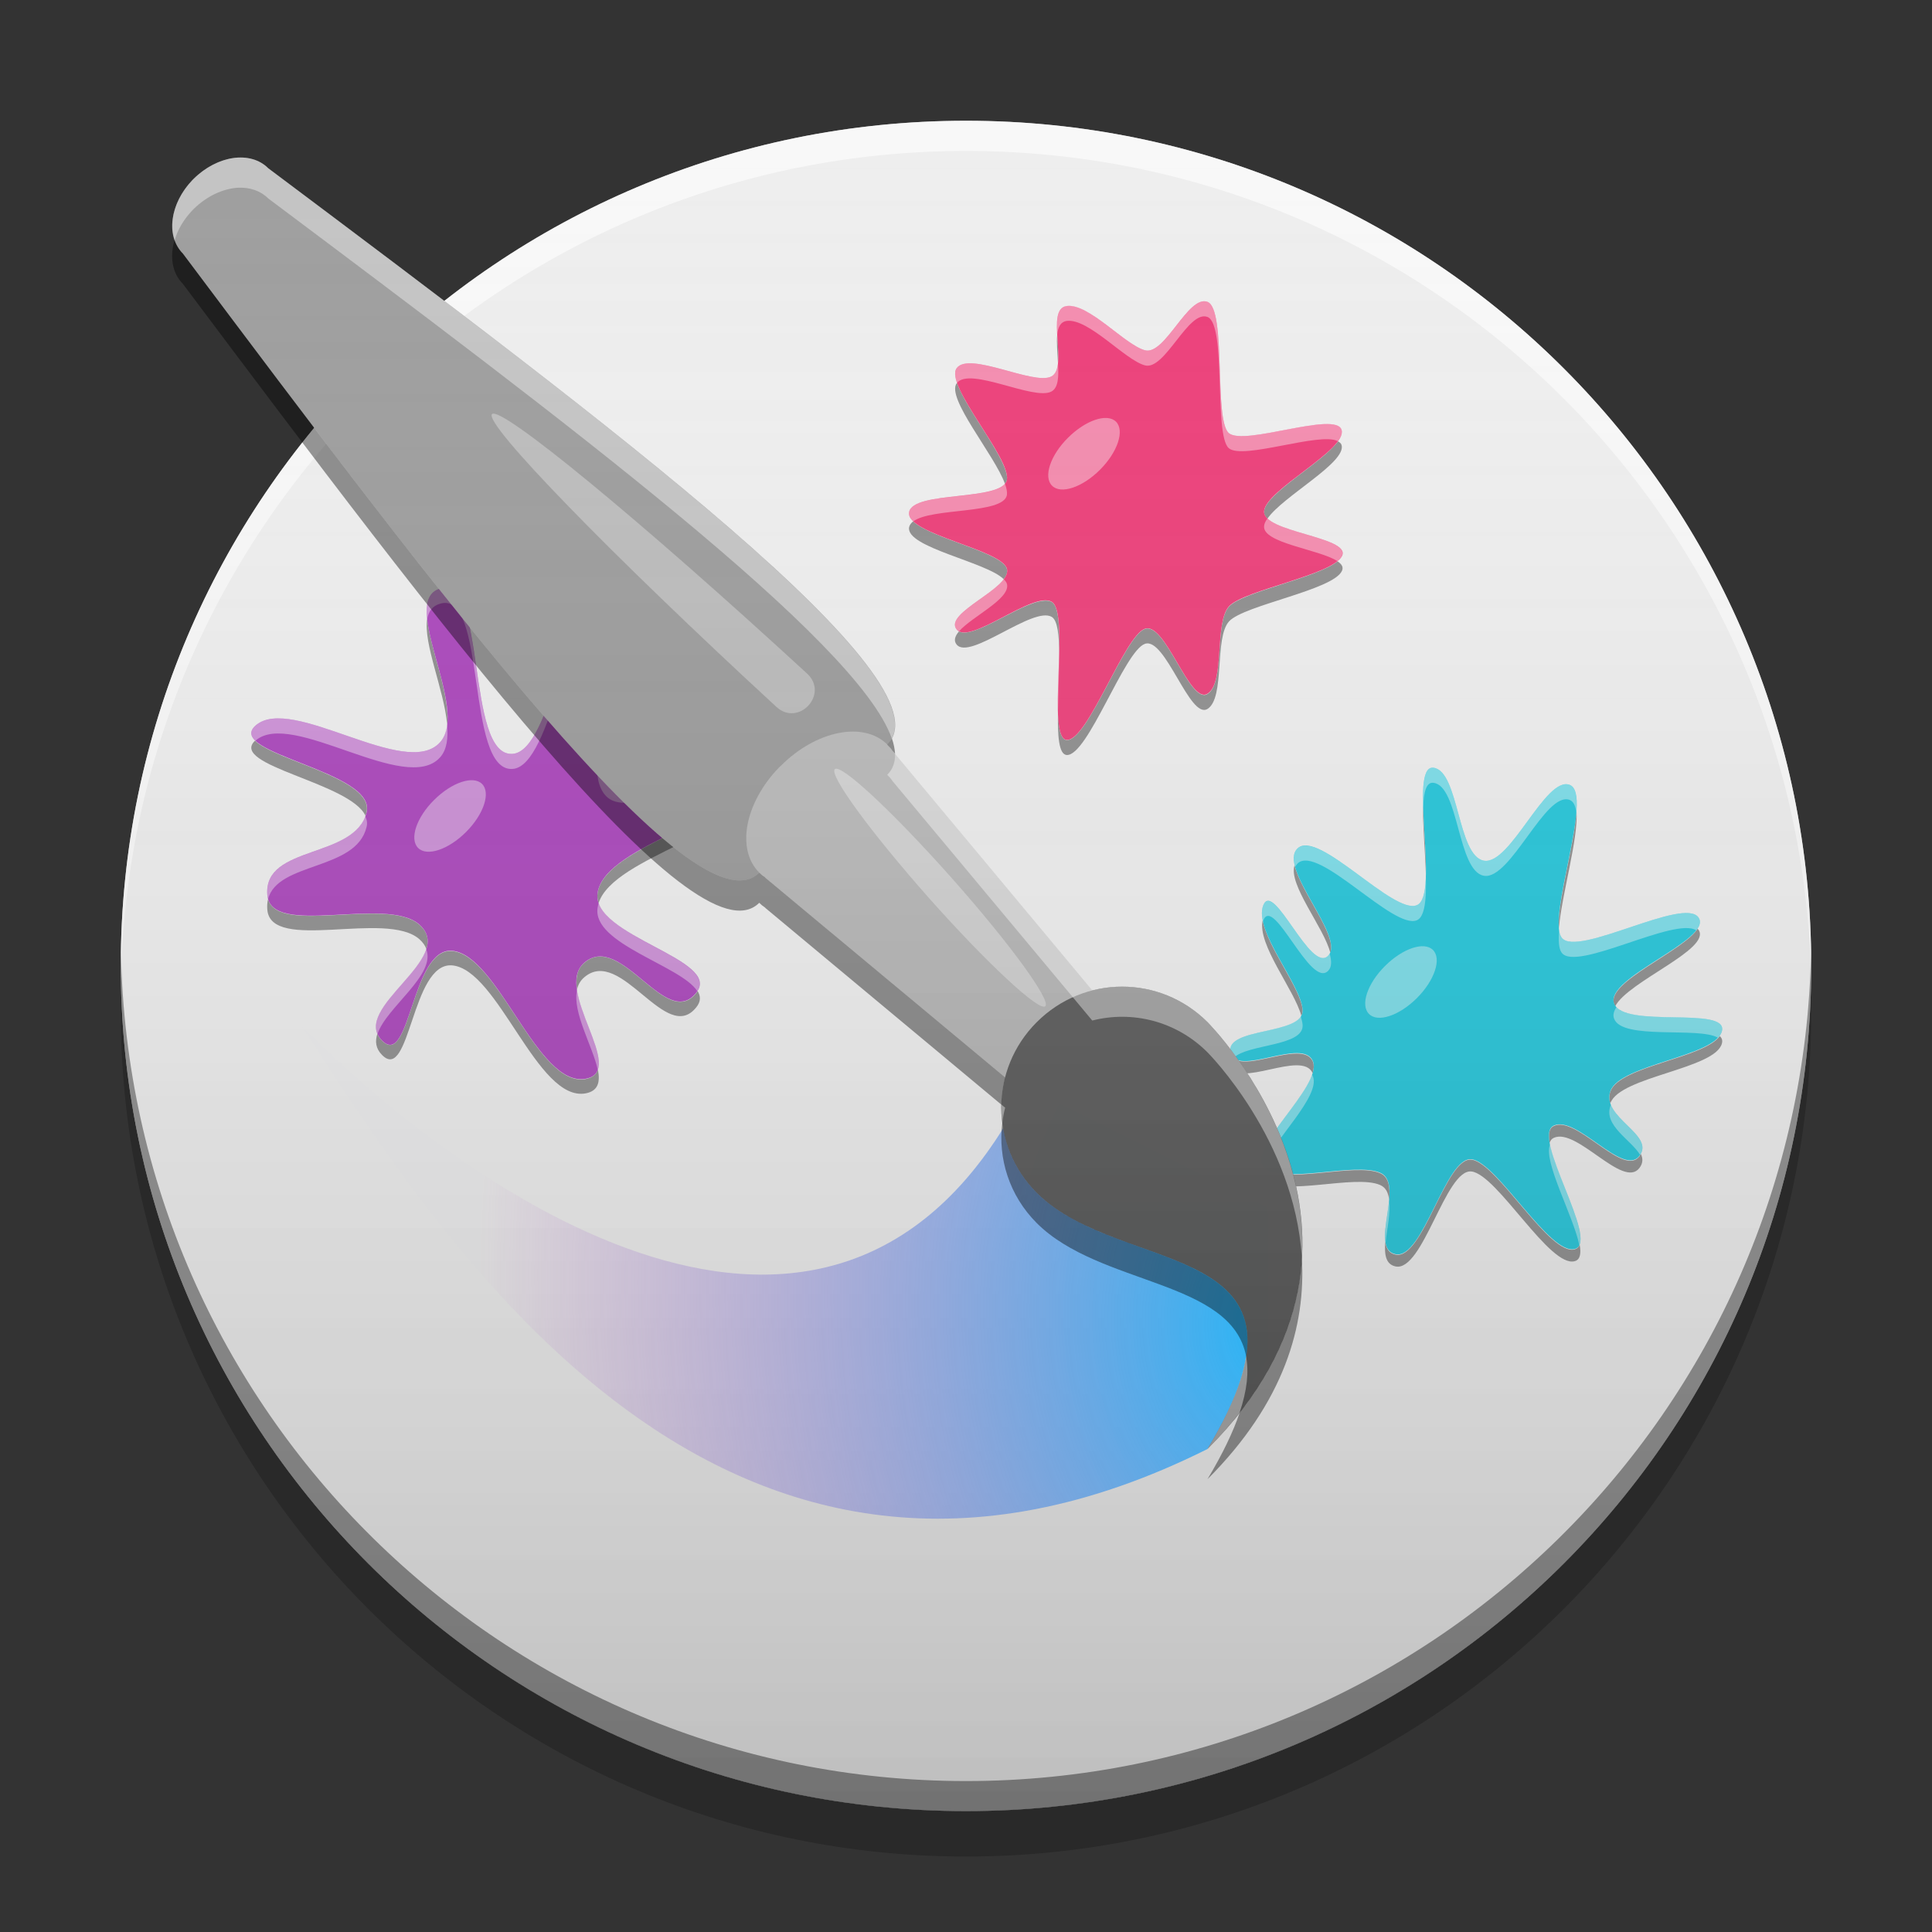 
<svg xmlns="http://www.w3.org/2000/svg" xmlns:xlink="http://www.w3.org/1999/xlink" width="48" height="48" viewBox="0 0 48 48" version="1.1">
<rect x="0" y="0" width="48" height="48" fill="#333333" stroke="none"/>
<defs>
<linearGradient id="linear0" gradientUnits="userSpaceOnUse" x1="8.467" y1="-199.125" x2="8.467" y2="-213.942" gradientTransform="matrix(2.835,0,0,2.835,0,609.449)">
<stop offset="0" style="stop-color:rgb(0%,0%,0%);stop-opacity:0.2;"/>
<stop offset="1" style="stop-color:rgb(100%,100%,100%);stop-opacity:0;"/>
</linearGradient>
<radialGradient id="radial0" gradientUnits="userSpaceOnUse" cx="9.172" cy="-203.548" fx="9.172" fy="-203.548" r="4.233" gradientTransform="matrix(-4.606,0.354,-0.496,-6.447,-27.192,-1282.504)">
<stop offset="0" style="stop-color:rgb(16.078%,71.373%,96.471%);stop-opacity:1;"/>
<stop offset="1" style="stop-color:rgb(67.059%,27.843%,73.725%);stop-opacity:0.008;"/>
</radialGradient>
<linearGradient id="linear1" gradientUnits="userSpaceOnUse" x1="32" y1="48" x2="32" y2="4" gradientTransform="matrix(0.75,0,0,0.75,0,0)">
<stop offset="0" style="stop-color:rgb(0%,0%,0%);stop-opacity:0.2;"/>
<stop offset="1" style="stop-color:rgb(100%,100%,100%);stop-opacity:0;"/>
</linearGradient>
</defs>
<g id="surface1">
<path style=" stroke:none;fill-rule:nonzero;fill:rgb(0%,0%,0%);fill-opacity:0.2;" d="M 3.008 24.566 C 3.004 24.75 3 24.938 3 25.125 C 3 36.723 12.402 46.125 24 46.125 C 35.598 46.125 45 36.723 45 25.125 C 45 24.938 44.996 24.75 44.992 24.566 C 44.695 35.906 35.41 45.004 24 45.004 C 12.59 45.004 3.305 35.906 3.008 24.566 Z M 3.008 24.566 "/>
<path style=" stroke:none;fill-rule:nonzero;fill:rgb(93.333%,93.333%,93.333%);fill-opacity:1;" d="M 24 3 C 35.598 3 45 12.402 45 24 C 45 35.598 35.598 44.996 24 44.996 C 12.402 44.996 3 35.598 3 24 C 3 12.402 12.402 3 24 3 Z M 24 3 "/>
<path style=" stroke:none;fill-rule:nonzero;fill:rgb(0%,0%,0%);fill-opacity:0.4;" d="M 10.613 15.375 C 10.512 15.984 11.035 17.145 11.109 17.996 C 11.191 17.27 10.691 16.133 10.613 15.375 Z M 15.316 15.918 C 15.254 16.793 14.758 18.039 14.836 18.855 C 14.898 17.93 15.402 16.676 15.316 15.918 Z M 6.336 18.402 C 5.68 19.02 8.699 19.441 9.082 20.27 C 9.09 20.242 9.098 20.215 9.105 20.184 C 9.312 19.355 6.852 18.91 6.336 18.402 Z M 18.484 19.426 C 18.145 20.43 15.031 21.031 14.848 22.18 C 14.832 22.27 14.844 22.355 14.871 22.441 C 15.238 21.258 18.684 20.66 18.512 19.523 C 18.504 19.484 18.496 19.453 18.484 19.426 Z M 6.66 22.34 C 6.641 22.414 6.633 22.5 6.641 22.594 C 6.719 23.68 9.602 22.605 10.422 23.336 C 10.508 23.414 10.562 23.492 10.594 23.578 C 10.66 23.363 10.629 23.16 10.422 22.977 C 9.629 22.27 6.914 23.25 6.66 22.34 Z M 11.227 23.629 C 10.223 23.551 10.191 26.559 9.492 25.855 C 9.438 25.801 9.398 25.742 9.375 25.684 C 9.316 25.871 9.332 26.051 9.492 26.211 C 10.191 26.918 10.223 23.91 11.227 23.984 C 12.379 24.074 13.348 27.387 14.551 27.164 C 14.863 27.105 14.914 26.883 14.855 26.578 C 14.812 26.695 14.723 26.773 14.551 26.809 C 13.348 27.027 12.379 23.715 11.227 23.629 Z M 14.871 23.766 C 14.75 23.773 14.637 23.82 14.52 23.918 C 14.328 24.078 14.297 24.32 14.336 24.594 C 14.359 24.469 14.418 24.363 14.52 24.277 C 15.434 23.504 16.551 25.977 17.301 25.023 C 17.414 24.883 17.41 24.75 17.332 24.621 C 17.32 24.637 17.312 24.652 17.301 24.668 C 16.645 25.5 15.707 23.711 14.871 23.766 Z M 14.871 23.766 "/>
<path style=" stroke:none;fill-rule:nonzero;fill:rgb(0%,0%,0%);fill-opacity:0.4;" d="M 26.266 8.316 C 26.246 8.516 26.273 8.777 26.285 9.023 C 26.309 8.82 26.281 8.559 26.266 8.316 Z M 23.777 9.516 C 23.773 9.516 23.77 9.516 23.77 9.52 C 23.496 9.887 24.711 11.301 24.969 12.023 C 24.992 11.992 25.008 11.961 25.016 11.93 C 25.098 11.488 24.016 10.203 23.777 9.516 Z M 33.242 10.965 C 32.863 11.488 31.449 12.258 31.406 12.699 C 31.398 12.77 31.43 12.828 31.488 12.887 C 31.867 12.332 33.449 11.496 33.332 11.059 C 33.32 11.016 33.285 10.988 33.242 10.965 Z M 22.688 12.953 C 22.633 12.996 22.598 13.043 22.586 13.102 C 22.504 13.602 24.512 13.961 24.938 14.391 C 25 14.309 25.035 14.227 25.02 14.148 C 24.945 13.73 23.141 13.387 22.688 12.953 Z M 33.23 13.945 C 32.727 14.359 30.883 14.699 30.539 15.066 C 30.16 15.469 30.445 16.965 30 17.242 C 29.559 17.516 28.953 15.445 28.445 15.625 C 27.934 15.805 27.031 18.398 26.508 18.387 C 26.348 18.383 26.293 18.082 26.285 17.66 C 26.273 18.266 26.301 18.754 26.508 18.758 C 27.031 18.77 27.934 16.176 28.445 15.996 C 28.953 15.816 29.559 17.887 30 17.613 C 30.445 17.336 30.16 15.84 30.539 15.434 C 30.918 15.031 33.121 14.66 33.34 14.184 C 33.383 14.09 33.336 14.016 33.23 13.945 Z M 25.914 14.926 C 25.332 14.988 24.195 15.883 23.824 15.688 C 23.727 15.805 23.688 15.914 23.766 16.012 C 24.09 16.422 25.672 15.047 26.133 15.328 C 26.277 15.418 26.312 15.785 26.316 16.238 C 26.328 15.613 26.312 15.07 26.133 14.957 C 26.078 14.926 26 14.914 25.914 14.926 Z M 25.914 14.926 "/>
<path style=" stroke:none;fill-rule:nonzero;fill:rgb(0.784%,0.784%,0.784%);fill-opacity:0.4;" d="M 35.355 20.004 C 35.344 20.492 35.41 21.172 35.426 21.746 C 35.438 21.227 35.371 20.551 35.355 20.004 Z M 39.168 20.156 C 39.109 21.008 38.676 22.445 38.73 23.07 C 38.793 22.254 39.219 20.828 39.168 20.156 Z M 32.164 21.496 C 31.996 21.973 32.895 23.043 33.051 23.672 C 33.227 23.234 32.312 22.152 32.164 21.496 Z M 31.371 22.863 C 31.23 23.465 32.156 24.586 32.332 25.238 C 32.352 25.199 32.363 25.156 32.363 25.105 C 32.336 24.578 31.496 23.555 31.371 22.863 Z M 42.176 23.074 C 41.828 23.629 39.898 24.398 40.102 24.941 C 40.109 24.965 40.117 24.98 40.129 25 C 40.453 24.379 42.512 23.586 42.203 23.105 C 42.195 23.094 42.188 23.086 42.176 23.074 Z M 42.727 25.742 C 42.336 26.289 40.242 26.488 40.012 27.113 C 39.973 27.219 39.977 27.32 40.008 27.418 C 40.012 27.414 40.012 27.41 40.012 27.402 C 40.258 26.742 42.621 26.559 42.781 25.922 C 42.801 25.844 42.777 25.785 42.727 25.742 Z M 32.219 26.176 C 31.688 26.172 30.824 26.57 30.613 26.246 C 30.574 26.305 30.559 26.371 30.574 26.453 C 30.723 27.082 32.355 26.066 32.613 26.664 C 32.645 26.555 32.648 26.461 32.621 26.383 C 32.559 26.227 32.41 26.176 32.219 26.176 Z M 38.715 27.945 C 38.676 27.949 38.637 27.961 38.602 27.977 C 38.484 28.031 38.465 28.184 38.5 28.391 C 38.52 28.336 38.551 28.293 38.602 28.27 C 39.172 28.004 40.324 29.547 40.73 29.02 C 40.824 28.898 40.82 28.781 40.766 28.668 C 40.754 28.688 40.746 28.707 40.73 28.73 C 40.352 29.223 39.312 27.895 38.715 27.945 Z M 36.559 28.812 C 35.918 28.738 35.355 31.305 34.676 31.172 C 34.508 31.141 34.438 31.02 34.418 30.848 C 34.391 31.16 34.422 31.414 34.676 31.465 C 35.355 31.598 35.918 29.031 36.559 29.105 C 37.199 29.18 38.512 31.52 39.129 31.332 C 39.262 31.293 39.285 31.137 39.246 30.922 C 39.227 30.98 39.188 31.02 39.129 31.039 C 38.512 31.227 37.199 28.887 36.559 28.812 Z M 31.359 28.961 C 31.309 29.109 31.312 29.23 31.402 29.309 C 31.875 29.742 33.664 29.168 34.289 29.441 C 34.434 29.504 34.492 29.637 34.512 29.805 C 34.539 29.5 34.508 29.242 34.289 29.148 C 33.664 28.875 31.875 29.449 31.402 29.016 C 31.383 29 31.371 28.98 31.359 28.961 Z M 31.359 28.961 "/>
<path style=" stroke:none;fill-rule:nonzero;fill:rgb(14.902%,77.647%,85.49%);fill-opacity:0.996;" d="M 39 19.5 C 39.602 19.734 38.422 22.793 38.801 23.297 C 39.18 23.801 41.855 22.258 42.203 22.801 C 42.551 23.348 39.863 24.293 40.102 24.93 C 40.336 25.57 42.941 24.98 42.781 25.617 C 42.621 26.254 40.258 26.438 40.012 27.102 C 39.766 27.762 41.137 28.191 40.73 28.719 C 40.324 29.242 39.172 27.699 38.602 27.965 C 38.027 28.23 39.75 30.836 39.133 31.027 C 38.512 31.215 37.199 28.875 36.559 28.801 C 35.918 28.727 35.355 31.293 34.676 31.16 C 33.992 31.027 34.918 29.406 34.293 29.137 C 33.664 28.863 31.875 29.438 31.402 29.004 C 30.93 28.574 32.859 26.992 32.621 26.371 C 32.379 25.75 30.723 26.781 30.574 26.148 C 30.426 25.512 32.395 25.727 32.363 25.094 C 32.332 24.465 31.133 23.121 31.387 22.488 C 31.645 21.859 32.562 24.203 33 23.742 C 33.441 23.277 31.723 21.551 32.242 21.074 C 32.758 20.602 34.621 22.734 35.203 22.488 C 35.785 22.242 34.977 18.996 35.613 19.074 C 36.25 19.148 36.207 21.266 36.867 21.383 C 37.527 21.5 38.398 19.266 39 19.5 Z M 39 19.5 "/>
<path style=" stroke:none;fill-rule:nonzero;fill:rgb(92.549%,25.098%,47.843%);fill-opacity:0.996;" d="M 30 7.5 C 30.477 7.684 30.152 10.422 30.527 10.758 C 30.902 11.094 33.199 10.195 33.332 10.684 C 33.465 11.176 31.457 12.164 31.406 12.695 C 31.352 13.227 33.562 13.332 33.344 13.809 C 33.121 14.285 30.918 14.656 30.539 15.059 C 30.16 15.461 30.445 16.961 30 17.234 C 29.559 17.512 28.953 15.441 28.445 15.621 C 27.934 15.797 27.031 18.395 26.508 18.383 C 25.984 18.371 26.594 15.234 26.133 14.953 C 25.672 14.672 24.09 16.047 23.766 15.637 C 23.441 15.223 25.109 14.629 25.02 14.145 C 24.934 13.656 22.496 13.273 22.586 12.727 C 22.676 12.18 24.91 12.465 25.016 11.922 C 25.117 11.379 23.453 9.566 23.77 9.145 C 24.082 8.723 25.676 9.578 26.117 9.355 C 26.562 9.133 25.957 7.668 26.504 7.602 C 27.051 7.531 27.953 8.574 28.449 8.703 C 28.945 8.832 29.523 7.316 30 7.5 Z M 30 7.5 "/>
<path style=" stroke:none;fill-rule:nonzero;fill:rgb(99.608%,99.608%,99.608%);fill-opacity:0.4;" d="M 27.727 10.477 C 27.945 10.695 27.77 11.23 27.328 11.672 C 26.891 12.109 26.355 12.289 26.137 12.066 C 25.918 11.848 26.094 11.312 26.535 10.875 C 26.973 10.438 27.508 10.258 27.727 10.477 Z M 27.727 10.477 "/>
<path style=" stroke:none;fill-rule:nonzero;fill:rgb(100%,100%,100%);fill-opacity:0.4;" d="M 29.91 7.484 C 29.453 7.5 28.914 8.824 28.449 8.703 C 27.953 8.574 27.051 7.531 26.504 7.598 C 26.254 7.633 26.246 7.953 26.266 8.316 C 26.285 8.129 26.348 7.996 26.504 7.973 C 27.051 7.906 27.953 8.949 28.449 9.078 C 28.945 9.207 29.523 7.691 30 7.875 C 30.477 8.059 30.152 10.797 30.527 11.133 C 30.867 11.438 32.793 10.723 33.238 10.961 C 33.316 10.859 33.355 10.762 33.332 10.684 C 33.199 10.191 30.902 11.094 30.527 10.758 C 30.152 10.422 30.477 7.684 30 7.5 C 29.969 7.488 29.941 7.484 29.91 7.484 Z M 26.285 9.02 C 26.27 9.176 26.223 9.301 26.117 9.355 C 25.672 9.578 24.082 8.723 23.77 9.145 C 23.711 9.223 23.719 9.352 23.777 9.512 C 24.105 9.109 25.676 9.953 26.117 9.73 C 26.301 9.637 26.305 9.344 26.285 9.02 Z M 24.969 12.02 C 24.629 12.434 22.672 12.215 22.586 12.727 C 22.574 12.805 22.617 12.879 22.691 12.953 C 23.145 12.609 24.922 12.781 25.016 12.301 C 25.027 12.227 25.008 12.129 24.969 12.02 Z M 31.488 12.883 C 31.441 12.949 31.41 13.012 31.406 13.07 C 31.363 13.496 32.781 13.648 33.227 13.941 C 33.277 13.898 33.32 13.855 33.34 13.809 C 33.531 13.395 31.887 13.258 31.488 12.883 Z M 24.938 14.391 C 24.613 14.82 23.496 15.293 23.766 15.637 C 23.781 15.656 23.805 15.672 23.828 15.684 C 24.145 15.32 25.09 14.887 25.02 14.52 C 25.012 14.473 24.98 14.434 24.938 14.391 Z M 26.316 16.234 C 26.301 16.719 26.273 17.246 26.285 17.66 C 26.293 17.195 26.316 16.676 26.316 16.234 Z M 26.316 16.234 "/>
<path style=" stroke:none;fill-rule:nonzero;fill:rgb(99.608%,99.608%,99.608%);fill-opacity:0.4;" d="M 35.602 23.602 C 35.82 23.82 35.645 24.355 35.203 24.797 C 34.766 25.234 34.23 25.414 34.012 25.191 C 33.793 24.973 33.969 24.438 34.41 24 C 34.848 23.562 35.383 23.383 35.602 23.602 Z M 35.602 23.602 "/>
<path style=" stroke:none;fill-rule:nonzero;fill:rgb(67.059%,27.843%,73.725%);fill-opacity:0.996;" d="M 15 15 C 16.023 15.57 14.254 18.457 15.035 19.379 C 15.715 20.184 18.355 18.141 18.512 19.16 C 18.688 20.328 15.047 20.93 14.848 22.176 C 14.672 23.262 17.957 23.832 17.301 24.66 C 16.551 25.617 15.434 23.141 14.52 23.914 C 13.727 24.586 15.598 26.609 14.551 26.801 C 13.348 27.023 12.379 23.711 11.227 23.621 C 10.223 23.547 10.191 26.555 9.492 25.852 C 8.691 25.043 11.363 23.812 10.422 22.973 C 9.602 22.242 6.719 23.316 6.641 22.23 C 6.547 20.984 8.816 21.348 9.109 20.18 C 9.359 19.156 5.57 18.719 6.348 18.027 C 7.242 17.234 10.086 19.391 10.934 18.441 C 11.676 17.609 9.902 14.938 10.93 14.625 C 12.109 14.262 11.559 18.789 12.727 18.73 C 13.746 18.68 14.109 14.5 15 15 Z M 15 15 "/>
<path style=" stroke:none;fill-rule:nonzero;fill:rgb(99.608%,99.608%,99.608%);fill-opacity:0.4;" d="M 11.977 19.477 C 12.195 19.695 12.02 20.23 11.578 20.672 C 11.141 21.109 10.605 21.289 10.387 21.066 C 10.168 20.848 10.344 20.312 10.785 19.875 C 11.223 19.438 11.758 19.258 11.977 19.477 Z M 11.977 19.477 "/>
<path style=" stroke:none;fill-rule:nonzero;fill:rgb(100%,100%,100%);fill-opacity:0.4;" d="M 11.035 14.602 C 11 14.605 10.965 14.613 10.93 14.625 C 10.633 14.715 10.574 15 10.613 15.379 C 10.648 15.191 10.742 15.055 10.93 15 C 12.109 14.637 11.555 19.16 12.727 19.105 C 13.746 19.055 14.109 14.875 15 15.375 C 15.191 15.48 15.285 15.672 15.316 15.914 C 15.348 15.492 15.281 15.156 15 15 C 14.109 14.5 13.746 18.68 12.727 18.73 C 11.594 18.785 12.074 14.539 11.035 14.602 Z M 6.895 17.848 C 6.676 17.852 6.488 17.902 6.348 18.027 C 6.199 18.16 6.219 18.285 6.344 18.402 C 6.348 18.402 6.348 18.402 6.348 18.402 C 7.242 17.609 10.086 19.77 10.934 18.816 C 11.105 18.625 11.137 18.336 11.109 18 C 11.086 18.176 11.035 18.328 10.934 18.441 C 10.219 19.242 8.082 17.832 6.895 17.848 Z M 14.84 18.855 C 14.812 19.223 14.855 19.543 15.035 19.754 C 15.688 20.527 18.152 18.672 18.48 19.43 C 18.512 19.344 18.527 19.254 18.512 19.16 C 18.355 18.141 15.715 20.184 15.035 19.379 C 14.918 19.242 14.859 19.062 14.84 18.855 Z M 9.074 20.277 C 8.684 21.328 6.551 21.023 6.641 22.23 C 6.645 22.27 6.652 22.305 6.66 22.34 C 6.895 21.41 8.84 21.633 9.105 20.555 C 9.133 20.457 9.117 20.363 9.074 20.277 Z M 14.875 22.441 C 14.863 22.477 14.852 22.512 14.848 22.551 C 14.699 23.449 16.926 23.992 17.324 24.625 C 17.812 23.887 15.199 23.348 14.875 22.441 Z M 10.59 23.582 C 10.363 24.277 9.105 25.074 9.379 25.688 C 9.602 25.02 10.84 24.223 10.59 23.582 Z M 14.336 24.602 C 14.215 25.148 14.73 26.004 14.852 26.582 C 15.004 26.164 14.441 25.281 14.336 24.602 Z M 14.336 24.602 "/>
<path style=" stroke:none;fill-rule:nonzero;fill:rgb(100%,100%,100%);fill-opacity:0.4;" d="M 35.613 19.074 C 35.375 19.043 35.34 19.48 35.359 20.055 C 35.371 19.68 35.434 19.426 35.613 19.449 C 36.25 19.523 36.207 21.641 36.867 21.758 C 37.527 21.875 38.398 19.641 39 19.875 C 39.098 19.914 39.145 20.031 39.164 20.191 C 39.191 19.828 39.16 19.562 39 19.5 C 38.398 19.266 37.527 21.5 36.867 21.383 C 36.207 21.266 36.25 19.148 35.613 19.074 Z M 32.418 21.008 C 32.352 21.012 32.289 21.031 32.242 21.074 C 32.129 21.18 32.125 21.344 32.18 21.539 C 32.195 21.504 32.215 21.477 32.242 21.449 C 32.758 20.977 34.621 23.109 35.203 22.863 C 35.406 22.777 35.438 22.324 35.426 21.777 C 35.414 22.145 35.355 22.422 35.203 22.488 C 34.676 22.711 33.098 20.98 32.418 21.008 Z M 31.512 22.383 C 31.461 22.379 31.418 22.41 31.387 22.488 C 31.34 22.605 31.344 22.746 31.379 22.902 C 31.383 22.891 31.383 22.875 31.387 22.863 C 31.645 22.234 32.562 24.578 33 24.117 C 33.09 24.023 33.086 23.875 33.035 23.695 C 33.027 23.711 33.016 23.727 33 23.742 C 32.617 24.145 31.867 22.402 31.512 22.383 Z M 41.973 22.688 C 41.223 22.609 39.133 23.738 38.801 23.297 C 38.766 23.25 38.746 23.18 38.738 23.094 C 38.715 23.359 38.723 23.57 38.801 23.672 C 39.16 24.152 41.613 22.77 42.141 23.113 C 42.23 23 42.262 22.895 42.203 22.801 C 42.16 22.734 42.078 22.695 41.973 22.688 Z M 40.16 25.023 C 40.094 25.121 40.066 25.219 40.102 25.309 C 40.301 25.848 42.207 25.504 42.68 25.781 C 42.727 25.73 42.766 25.676 42.781 25.617 C 42.93 25.012 40.609 25.508 40.16 25.023 Z M 32.316 25.25 C 32.035 25.691 30.441 25.574 30.574 26.148 C 30.59 26.207 30.613 26.25 30.652 26.281 C 31 25.934 32.391 26 32.363 25.469 C 32.359 25.402 32.34 25.328 32.316 25.25 Z M 32.598 26.699 C 32.348 27.414 31.059 28.582 31.379 28.98 C 31.641 28.332 32.809 27.238 32.621 26.746 C 32.613 26.727 32.605 26.711 32.598 26.699 Z M 40.023 27.453 C 40.02 27.461 40.016 27.469 40.012 27.473 C 39.832 27.965 40.531 28.324 40.746 28.691 C 41.027 28.277 40.215 27.918 40.023 27.453 Z M 38.512 28.434 C 38.328 28.84 39.086 30.199 39.238 30.934 C 39.422 30.547 38.66 29.18 38.512 28.434 Z M 34.512 29.848 C 34.473 30.199 34.379 30.602 34.426 30.867 C 34.461 30.527 34.551 30.129 34.512 29.848 Z M 34.512 29.848 "/>
<path style=" stroke:none;fill-rule:nonzero;fill:rgb(100%,100%,100%);fill-opacity:0.6;" d="M 24 3 C 12.402 3 3 12.402 3 24 C 3 24.125 3.004 24.25 3.008 24.375 C 3.207 12.949 12.527 3.75 24 3.75 C 35.473 3.75 44.793 12.949 44.996 24.375 C 44.996 24.25 45 24.125 45 24 C 45 12.402 35.598 3 24 3 Z M 24 3 "/>
<path style=" stroke:none;fill-rule:nonzero;fill:rgb(0.392%,0.392%,0.392%);fill-opacity:0.4;" d="M 24 45 C 12.402 45 3 35.598 3 24 C 3 23.875 3.004 23.75 3.004 23.625 C 3.207 35.051 12.527 44.25 24 44.25 C 35.473 44.25 44.793 35.051 44.996 23.625 C 44.996 23.75 45 23.875 45 24 C 45 35.598 35.598 45 24 45 Z M 24 45 "/>
<path style=" stroke:none;fill-rule:nonzero;fill:url(#linear0);" d="M 24 3 C 35.598 3 45 12.402 45 24 C 45 35.598 35.598 44.996 24 44.996 C 12.402 44.996 3 35.598 3 24 C 3 12.402 12.402 3 24 3 Z M 24 3 "/>
<path style=" stroke:none;fill-rule:nonzero;fill:rgb(61.961%,61.961%,61.961%);fill-opacity:1;" d="M 4.781 4.473 C 4.219 5.059 4.109 5.867 4.543 6.301 C 10.906 14.785 17.273 23.273 18.863 21.68 L 22.047 18.5 C 23.637 16.906 15.152 10.543 6.664 4.18 C 6.227 3.738 5.398 3.859 4.809 4.445 C 4.801 4.453 4.789 4.465 4.781 4.473 Z M 4.781 4.473 "/>
<path style=" stroke:none;fill-rule:nonzero;fill:rgb(74.118%,74.118%,74.118%);fill-opacity:0.996;" d="M 19.352 19.07 C 18.504 19.949 18.285 21.102 18.863 21.68 C 18.91 21.727 18.957 21.766 19.012 21.805 L 25.227 26.984 L 27.348 24.863 L 22.168 18.648 C 22.168 18.648 22.168 18.648 22.168 18.645 C 22.133 18.594 22.09 18.543 22.047 18.5 C 21.457 17.91 20.273 18.148 19.395 19.031 C 19.379 19.043 19.367 19.059 19.352 19.07 Z M 19.352 19.07 "/>
<path style=" stroke:none;fill-rule:nonzero;fill:url(#radial0);" d="M 30 36 C 18 42 11.016 30.91 7.5 25.5 C 12 30 21 36 25.5 27 L 31.5 30 L 31.5 33.75 Z M 30 36 "/>
<path style=" stroke:none;fill-rule:nonzero;fill:rgb(38.039%,38.039%,38.039%);fill-opacity:0.996;" d="M 25.758 25.395 C 24.582 26.57 24.582 28.461 25.758 29.637 C 27.879 31.758 33.184 30.695 30 36 C 35.305 30.695 30 25.395 30 25.395 C 28.824 24.219 26.934 24.219 25.758 25.395 Z M 25.758 25.395 "/>
<path style=" stroke:none;fill-rule:nonzero;fill:rgb(99.608%,99.608%,99.608%);fill-opacity:0.4;" d="M 20.742 19.109 C 20.898 18.973 22.191 20.18 23.637 21.805 C 25.078 23.43 26.125 24.863 25.969 25 C 25.816 25.137 24.52 23.93 23.074 22.305 C 21.633 20.676 20.586 19.246 20.742 19.109 Z M 20.742 19.109 "/>
<path style=" stroke:none;fill-rule:nonzero;fill:rgb(74.118%,74.118%,74.118%);fill-opacity:0.996;" d="M 12.223 10.289 C 12.012 10.52 15.164 13.762 19.289 17.562 C 19.84 18.07 20.605 17.242 20.051 16.734 C 15.926 12.938 12.434 10.062 12.223 10.289 Z M 12.223 10.289 "/>
<path style=" stroke:none;fill-rule:nonzero;fill:url(#linear1);" d="M 5.918 3.914 C 5.547 3.934 5.141 4.117 4.809 4.445 C 4.801 4.453 4.789 4.465 4.781 4.473 C 4.219 5.059 4.109 5.867 4.543 6.301 C 10.906 14.785 17.273 23.273 18.863 21.68 C 18.91 21.727 18.957 21.766 19.012 21.801 C 19.012 21.801 19.012 21.805 19.012 21.805 L 24.973 26.77 C 24.719 27.762 24.977 28.855 25.758 29.637 C 27.879 31.758 33.184 30.695 30 36 C 35.305 30.695 30 25.395 30 25.395 C 29.219 24.613 28.125 24.352 27.137 24.605 L 22.168 18.648 C 22.168 18.648 22.168 18.645 22.168 18.645 C 22.133 18.594 22.09 18.547 22.043 18.5 C 23.637 16.91 15.148 10.543 6.664 4.18 C 6.473 3.988 6.207 3.902 5.918 3.914 Z M 5.918 3.914 "/>
<path style=" stroke:none;fill-rule:nonzero;fill:rgb(0%,0%,0%);fill-opacity:0.4;" d="M 4.336 5.969 C 4.215 6.379 4.277 6.785 4.543 7.051 C 10.906 15.535 17.273 24.023 18.863 22.43 C 18.91 22.477 18.957 22.516 19.012 22.551 L 19.012 22.555 L 24.879 27.445 C 24.883 27.219 24.914 26.992 24.973 26.77 L 19.012 21.805 L 19.012 21.801 C 18.957 21.766 18.91 21.727 18.863 21.68 C 17.273 23.273 10.906 14.785 4.543 6.301 C 4.449 6.207 4.383 6.094 4.336 5.969 Z M 22.16 18.348 C 22.129 18.402 22.09 18.453 22.043 18.5 C 22.09 18.547 22.133 18.594 22.168 18.645 L 22.168 18.648 L 22.238 18.727 C 22.23 18.613 22.207 18.484 22.16 18.348 Z M 24.902 27.891 C 24.789 28.777 25.074 29.703 25.758 30.387 C 27.32 31.949 30.602 31.785 30.961 33.703 C 31.379 30.977 27.496 31.375 25.758 29.637 C 25.266 29.145 24.98 28.527 24.902 27.891 Z M 32.344 31.258 C 32.273 32.465 31.844 33.777 30.797 35.105 C 30.637 35.574 30.379 36.117 30 36.75 C 31.914 34.836 32.445 32.922 32.344 31.258 Z M 32.344 31.258 "/>
<path style=" stroke:none;fill-rule:nonzero;fill:rgb(99.608%,99.608%,99.608%);fill-opacity:0.4;" d="M 5.918 3.914 C 5.547 3.934 5.141 4.117 4.809 4.445 C 4.801 4.453 4.789 4.465 4.781 4.473 C 4.344 4.93 4.184 5.52 4.34 5.965 C 4.414 5.707 4.566 5.449 4.781 5.223 C 4.789 5.215 4.801 5.203 4.809 5.195 C 5.141 4.867 5.547 4.684 5.918 4.664 C 6.207 4.652 6.473 4.738 6.664 4.93 C 13.996 10.426 21.32 15.926 22.156 18.348 C 23.133 16.531 14.898 10.355 6.664 4.18 C 6.473 3.988 6.207 3.902 5.918 3.914 Z M 22.238 18.727 C 22.242 18.938 22.184 19.109 22.043 19.25 C 22.09 19.297 22.133 19.344 22.168 19.395 L 22.168 19.398 L 27.137 25.355 C 28.125 25.102 29.219 25.363 30 26.145 C 30 26.145 32.164 28.305 32.344 31.25 C 32.535 27.93 30 25.395 30 25.395 C 29.219 24.613 28.125 24.352 27.137 24.605 Z M 24.883 27.445 C 24.879 27.594 24.883 27.738 24.902 27.887 C 24.918 27.762 24.941 27.641 24.973 27.52 Z M 30.957 33.695 C 30.867 34.293 30.574 35.043 30 36 C 30.301 35.699 30.562 35.398 30.797 35.098 C 30.988 34.531 31.031 34.074 30.957 33.695 Z M 30.957 33.695 "/>
</g>
</svg>
